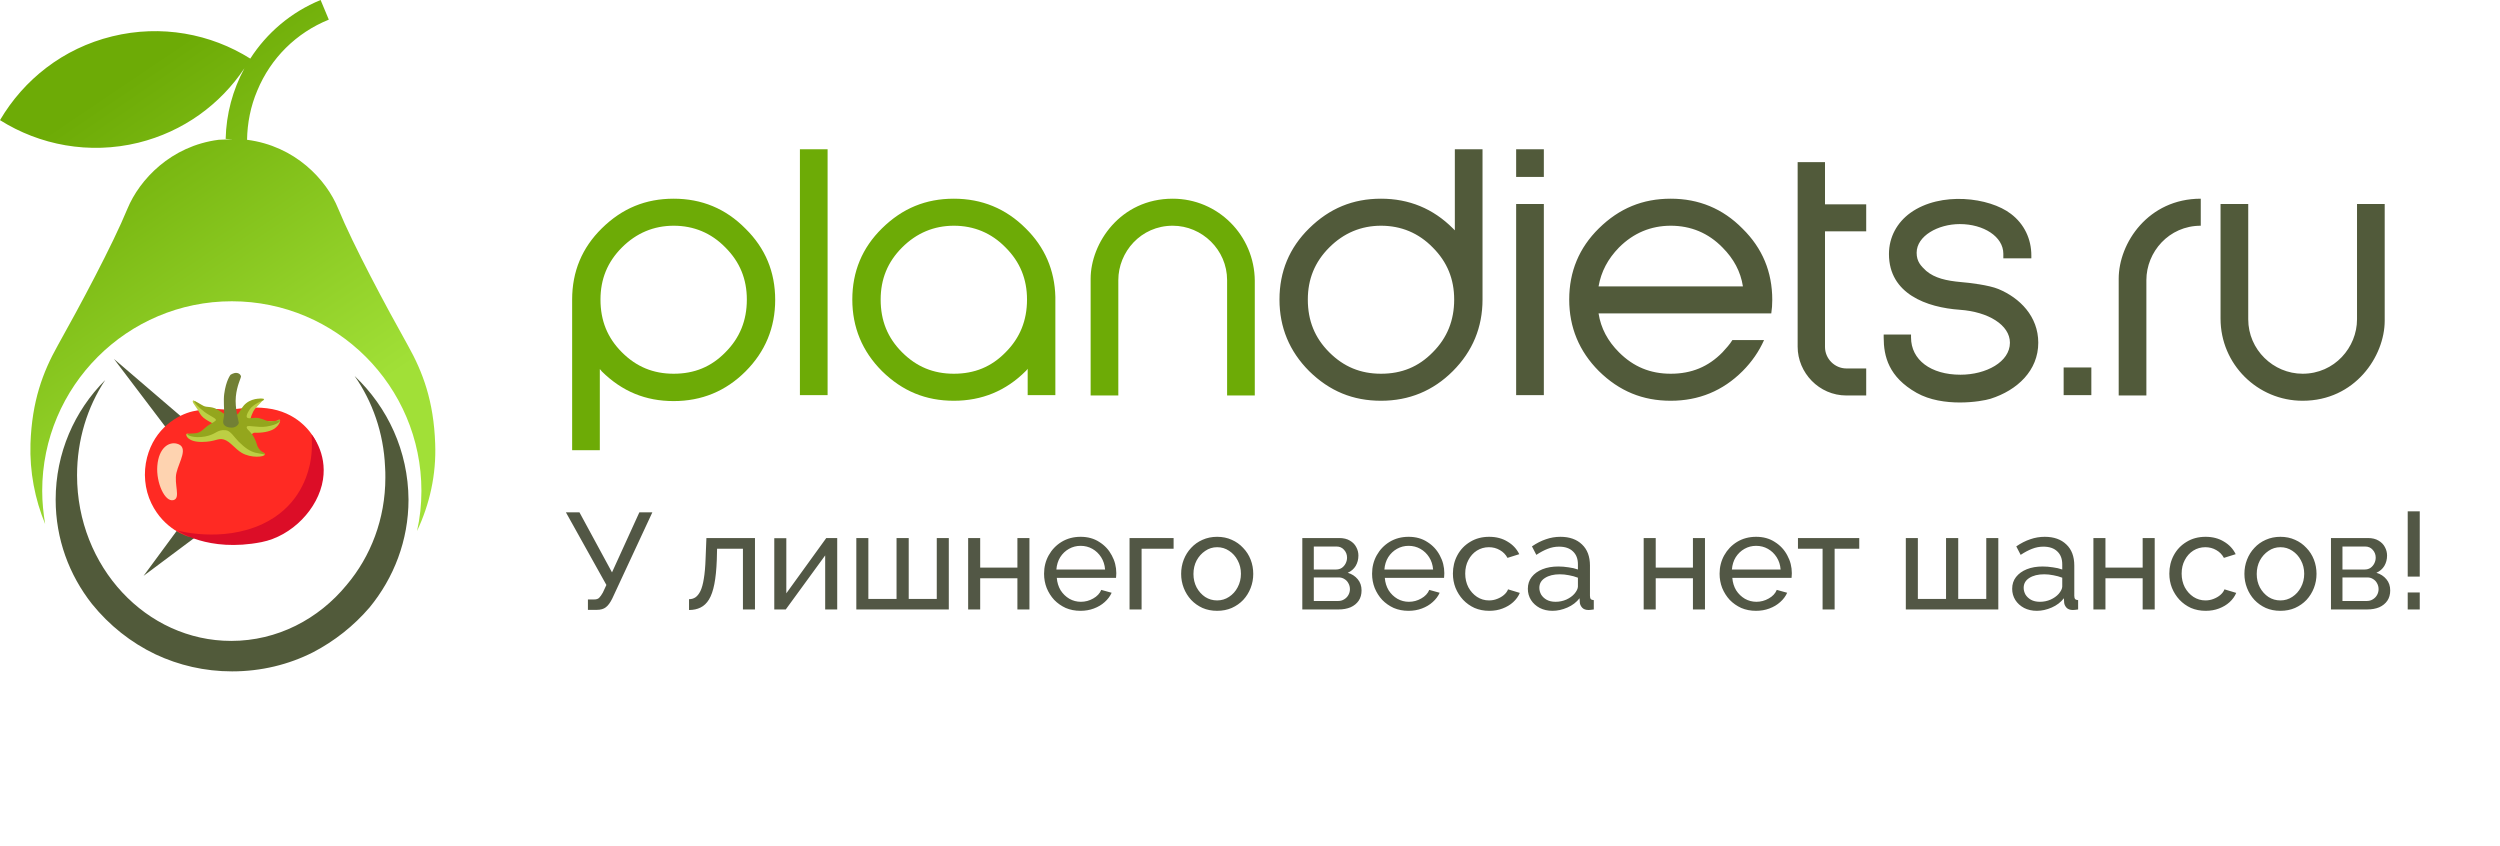 <svg width="201" height="68" viewBox="0 0 201 68" fill="none" xmlns="http://www.w3.org/2000/svg">
<path d="M28.509 30.229C29.946 32.279 30.841 34.8 30.959 37.533C30.983 37.816 30.983 38.098 30.983 38.405C30.983 41.727 29.804 44.743 27.872 47.028C25.61 49.785 22.288 51.529 18.589 51.529C11.756 51.529 6.195 45.568 6.195 38.216C6.195 35.365 7.02 32.726 8.457 30.558C5.983 33.032 4.475 36.425 4.475 40.172C4.475 43.329 5.559 46.227 7.397 48.56C8.787 50.28 10.531 51.67 12.51 52.612C14.371 53.484 16.445 53.979 18.66 53.979C20.992 53.979 23.207 53.437 25.163 52.447C26.883 51.552 28.438 50.327 29.71 48.843C31.666 46.463 32.844 43.447 32.844 40.172C32.82 36.261 31.171 32.75 28.509 30.229ZM15.432 38.923C15.432 39.489 15.573 40.03 15.832 40.478L11.544 46.298L17.411 41.915C17.788 42.08 18.212 42.175 18.66 42.175C20.45 42.175 21.911 40.714 21.911 38.923C21.911 37.132 20.45 35.672 18.66 35.672C18.212 35.672 17.788 35.766 17.411 35.931L9.164 28.862L15.738 37.533C15.526 37.98 15.432 38.428 15.432 38.923Z" fill="#515A3A"/>
<path d="M34.989 35.673C34.872 32.256 34 29.924 32.798 27.779C31.055 24.669 28.392 19.698 27.191 16.776C26.248 14.444 23.727 11.734 19.863 11.239C19.886 9.896 20.145 8.553 20.687 7.281C21.771 4.665 23.821 2.639 26.436 1.579L25.777 0C23.373 0.99 21.441 2.663 20.122 4.712C16.941 2.71 12.959 1.956 9.024 2.922C5.066 3.888 1.909 6.409 0 9.66C3.181 11.663 7.163 12.441 11.121 11.475C14.75 10.579 17.719 8.388 19.651 5.49C18.708 7.234 18.19 9.166 18.143 11.168L18.708 11.192L17.577 11.239C13.737 11.734 11.216 14.444 10.249 16.776C9.048 19.698 6.385 24.669 4.642 27.779C3.44 29.924 2.568 32.256 2.45 35.673C2.38 37.935 2.804 40.126 3.629 42.129C3.487 41.257 3.393 40.385 3.393 39.466C3.393 31.055 10.226 24.222 18.637 24.222C27.049 24.222 33.882 31.055 33.882 39.466C33.882 40.574 33.764 41.657 33.529 42.694C34.542 40.55 35.084 38.17 34.989 35.673Z" fill="url(#paint0_linear_96_2471)"/>
<path d="M25.521 37.674C25.521 37.674 25.725 36.101 25.354 35.39C24.982 34.679 23.836 33.108 21.459 32.825C20.198 32.675 19.344 32.844 18.565 32.937C18.072 32.996 17.154 32.69 15.505 33.069C14.282 33.349 12.427 34.435 11.824 36.776C11.506 38.009 11.627 39.341 12.168 40.463C13.206 42.615 15.135 43.14 15.135 43.14L19.011 43.458L23.703 41.455L25.521 37.674Z" fill="#FF2A23"/>
<path d="M21.023 43.587C23.476 43.105 25.597 40.901 25.966 38.568C26.312 36.384 25.041 34.921 25.041 34.921C25.041 34.921 25.186 36.086 24.916 37.328C24.625 38.656 23.783 40.87 21.116 42.125C17.842 43.664 14.256 42.65 14.256 42.65C14.256 42.65 16.692 44.437 21.023 43.587Z" fill="#DC0D27"/>
<path d="M14.224 35.672C13.575 35.502 12.765 35.999 12.648 37.456C12.54 38.791 13.253 40.399 13.952 40.207C14.546 40.044 13.975 38.929 14.186 38.014C14.4 37.099 15.213 35.932 14.224 35.672Z" fill="#FED3B0"/>
<path d="M14.994 34.883C14.9 35.005 15.118 35.539 16.226 35.532C17.331 35.525 17.517 35.191 18.01 35.341C18.502 35.49 18.887 36.083 19.431 36.407C20.192 36.859 21.291 36.744 21.284 36.543C21.277 36.34 21.008 36.444 20.777 36.161C20.545 35.877 20.136 35.126 20.136 35.126C20.136 35.126 20.25 34.775 20.492 34.788C21.051 34.818 21.673 34.707 22.015 34.493C22.425 34.238 22.579 33.844 22.504 33.754C22.429 33.664 22.197 33.905 22.07 33.882C21.944 33.859 21.121 33.875 21.121 33.875L20.127 33.714C20.127 33.714 20.264 33.132 20.532 32.833C20.801 32.535 21.222 32.124 21.214 32.072C21.206 32.02 20.867 32.066 20.867 32.066L19.82 32.544L19.088 33.508L17.698 33.687L16.359 32.79C16.359 32.79 15.592 32.171 15.557 32.185C15.363 32.265 15.658 32.56 15.881 32.916C16.074 33.226 16.113 33.381 16.374 33.597C16.628 33.806 17.054 34.015 17.054 34.015L16.748 34.568C16.748 34.568 15.762 34.956 15.589 34.956C15.418 34.958 15.046 34.817 14.994 34.883Z" fill="#BDCF44"/>
<path d="M18.133 34.586C18.534 34.615 18.823 35.144 19.183 35.504C19.71 36.028 20.122 36.301 20.565 36.405C20.788 36.456 21.298 36.54 21.298 36.54C21.298 36.54 21.372 36.489 21.12 36.349C20.868 36.209 20.716 35.94 20.679 35.815C20.642 35.691 20.526 35.281 20.282 34.941C20.039 34.601 19.762 34.457 19.85 34.303C19.938 34.148 20.703 34.41 21.439 34.292C22.41 34.138 22.558 33.828 22.514 33.791C22.47 33.754 21.869 33.931 21.565 33.864C21.262 33.798 21.001 33.591 20.543 33.591C20.23 33.591 19.924 33.704 19.841 33.534C19.772 33.392 20.033 32.915 20.231 32.736C20.712 32.301 21.232 32.197 21.232 32.138C21.232 32.016 20.387 31.947 19.802 32.411C19.219 32.873 19.329 33.481 18.572 33.481C18.32 33.481 18.223 33.421 18.223 33.421C18.223 33.421 17.885 33.144 17.433 32.901C16.982 32.657 16.641 32.765 16.381 32.641C16.122 32.516 15.662 32.193 15.618 32.258C15.573 32.323 15.963 32.765 16.453 33.127C16.942 33.488 17.491 33.672 17.334 33.819C17.179 33.967 16.92 34.063 16.675 34.247C16.43 34.431 16.215 34.696 15.919 34.792C15.623 34.889 15.135 34.821 15.068 34.902C15.001 34.983 15.584 35.262 16.496 35.093C17.405 34.924 17.407 34.532 18.133 34.586Z" fill="#94A61D"/>
<path d="M18.99 29.98C18.79 29.971 18.538 30.129 18.538 30.129C18.538 30.129 18.171 30.575 18.026 31.683C17.959 32.196 18.032 32.884 18.018 33.263C18.004 33.641 17.921 33.783 17.944 33.977C17.967 34.169 18.169 34.387 18.637 34.382C19.013 34.379 19.207 34.088 19.2 33.984C19.193 33.88 18.871 32.818 18.962 31.882C19.047 31.012 19.364 30.411 19.377 30.285C19.384 30.217 19.294 29.994 18.99 29.98Z" fill="#728035"/>
<path d="M64.313 31.77H66.539V12H64.313V31.77ZM94.286 15.975C90.072 15.975 87.687 19.553 87.687 22.415V31.797H89.913V22.521C89.913 20.268 91.715 18.148 94.286 18.148C96.644 18.148 98.659 20.083 98.659 22.521V31.797H100.885V22.574C100.858 18.917 97.917 15.975 94.286 15.975ZM54.163 15.975C51.91 15.975 50.028 16.744 48.385 18.36C46.795 19.924 46 21.832 46 24.085V36.196H48.226V29.677C48.279 29.73 48.332 29.783 48.385 29.862C50.028 31.479 51.91 32.247 54.163 32.247C56.415 32.247 58.35 31.452 59.94 29.862C61.53 28.272 62.325 26.337 62.325 24.111C62.325 21.859 61.53 19.951 59.94 18.387C58.35 16.77 56.415 15.975 54.163 15.975ZM58.323 28.325C57.184 29.491 55.832 30.048 54.163 30.048C52.519 30.048 51.168 29.491 50.002 28.325C48.836 27.159 48.279 25.781 48.279 24.085C48.279 22.442 48.836 21.064 50.002 19.898C51.168 18.731 52.572 18.148 54.163 18.148C55.779 18.148 57.184 18.731 58.323 19.898C59.489 21.064 60.046 22.442 60.046 24.085C60.046 25.754 59.489 27.159 58.323 28.325ZM82.466 18.36C80.876 16.77 78.942 15.975 76.689 15.975C74.436 15.975 72.555 16.744 70.912 18.36C69.321 19.924 68.526 21.832 68.526 24.085C68.526 26.311 69.321 28.245 70.912 29.836C72.555 31.452 74.436 32.221 76.689 32.221C78.942 32.221 80.876 31.426 82.466 29.836C82.519 29.783 82.572 29.73 82.625 29.65V31.77H84.851V23.873C84.798 21.726 84.003 19.871 82.466 18.36ZM80.85 28.325C79.71 29.491 78.358 30.048 76.689 30.048C75.046 30.048 73.694 29.491 72.528 28.325C71.362 27.159 70.805 25.781 70.805 24.085C70.805 22.442 71.362 21.064 72.528 19.898C73.694 18.731 75.099 18.148 76.689 18.148C78.305 18.148 79.71 18.731 80.85 19.898C82.016 21.064 82.572 22.442 82.572 24.085C82.572 25.754 82.016 27.159 80.85 28.325Z" fill="#6DAB06"/>
<path d="M121.898 31.77H124.125V16.399H121.898V31.77ZM116.969 18.519C116.916 18.466 116.863 18.413 116.81 18.36C115.22 16.77 113.285 15.975 111.033 15.975C108.78 15.975 106.899 16.744 105.255 18.36C103.665 19.924 102.87 21.832 102.87 24.085C102.87 26.311 103.665 28.245 105.255 29.836C106.899 31.452 108.78 32.221 111.033 32.221C113.285 32.221 115.22 31.426 116.81 29.836C118.4 28.245 119.195 26.311 119.195 24.085V12H116.969V18.519ZM115.194 28.325C114.054 29.491 112.702 30.048 111.033 30.048C109.39 30.048 108.038 29.491 106.872 28.325C105.706 27.159 105.149 25.781 105.149 24.085C105.149 22.442 105.706 21.064 106.872 19.898C108.038 18.731 109.443 18.148 111.033 18.148C112.649 18.148 114.054 18.731 115.194 19.898C116.36 21.064 116.916 22.442 116.916 24.085C116.916 25.754 116.36 27.159 115.194 28.325ZM191.73 16.399H189.504V25.675C189.504 27.927 187.702 30.048 185.131 30.048C182.772 30.048 180.758 28.113 180.758 25.675V16.399H178.532V25.622C178.532 29.279 181.5 32.221 185.131 32.221C189.345 32.221 191.73 28.643 191.73 25.781V16.399ZM146.757 13.034H144.531V27.875C144.531 29.968 146.253 31.797 148.453 31.797H150.043V29.624H148.453C147.499 29.624 146.73 28.828 146.73 27.901V18.599H150.043V16.426H146.73V13.034H146.757ZM160.67 23.237C159.902 22.919 158.338 22.733 157.675 22.68C156.483 22.574 155.555 22.362 154.866 21.779C154.442 21.382 154.098 21.037 154.098 20.322C154.098 18.97 155.82 18.016 157.569 18.016C159.478 18.016 161.068 19.023 161.068 20.401V20.772H163.32V20.534C163.32 19.235 162.764 18.016 161.677 17.194C159.955 15.869 156.032 15.366 153.594 17.115C152.534 17.883 151.872 19.049 151.872 20.427C151.872 23.634 154.919 24.721 157.569 24.906C159.849 25.065 161.598 26.125 161.598 27.556C161.598 29.093 159.69 30.127 157.622 30.127C155.237 30.127 153.647 28.934 153.647 27.132V26.894H151.448V27.132C151.448 28.643 151.845 30.313 154.098 31.585C156.218 32.777 159.266 32.3 160.034 32.062C162.207 31.373 163.877 29.783 163.877 27.556C163.877 25.436 162.393 23.952 160.67 23.237ZM134.328 15.975C132.075 15.975 130.193 16.744 128.55 18.36C126.96 19.924 126.165 21.832 126.165 24.085C126.165 26.311 126.96 28.245 128.55 29.836C130.193 31.452 132.075 32.221 134.328 32.221C136.58 32.221 138.515 31.426 140.105 29.836C140.847 29.093 141.43 28.245 141.828 27.344H139.283C139.071 27.689 138.78 28.007 138.488 28.325C137.349 29.491 135.997 30.048 134.328 30.048C132.685 30.048 131.333 29.491 130.167 28.325C129.266 27.424 128.709 26.39 128.524 25.198H142.411C142.464 24.853 142.49 24.482 142.49 24.111C142.49 21.859 141.695 19.951 140.105 18.387C138.515 16.77 136.58 15.975 134.328 15.975ZM128.524 23.025C128.736 21.832 129.266 20.825 130.167 19.898C131.333 18.731 132.738 18.148 134.328 18.148C135.944 18.148 137.349 18.731 138.488 19.898C139.389 20.799 139.946 21.832 140.131 23.025H128.524ZM121.898 14.226H124.125V12H121.898V14.226ZM165.917 31.77H168.144V29.544H165.917V31.77ZM170.343 22.415V31.797H172.569V22.521C172.569 20.268 174.371 18.148 176.942 18.148V15.975C172.728 15.975 170.343 19.526 170.343 22.415Z" fill="#515A3A"/>
<path d="M47.269 49.033V48.197H47.764C47.947 48.197 48.083 48.153 48.171 48.065C48.266 47.97 48.365 47.83 48.468 47.647L48.754 47.031L45.498 41.19H46.587L49.205 46.019L51.405 41.19H52.45L49.227 48.12C49.066 48.45 48.893 48.685 48.71 48.824C48.534 48.963 48.288 49.033 47.973 49.033H47.269ZM55.398 49.044V48.175C55.589 48.175 55.757 48.127 55.904 48.032C56.058 47.929 56.194 47.761 56.311 47.526C56.428 47.284 56.52 46.954 56.586 46.536C56.659 46.111 56.707 45.572 56.729 44.919L56.795 43.258H60.7V49H59.732V44.116H57.653L57.631 45.007C57.602 45.792 57.536 46.444 57.433 46.965C57.33 47.486 57.187 47.896 57.004 48.197C56.821 48.498 56.593 48.714 56.322 48.846C56.058 48.978 55.75 49.044 55.398 49.044ZM62.252 49V43.269H63.22V47.702L66.432 43.258H67.312V49H66.344V44.655L63.176 49H62.252ZM68.848 49V43.258H69.816V48.153H72.082V43.258H73.061V48.153H75.316V43.258H76.284V49H68.848ZM77.839 49V43.258H78.807V45.634H81.799V43.258H82.767V49H81.799V46.492H78.807V49H77.839ZM86.869 49.11C86.436 49.11 86.04 49.033 85.681 48.879C85.329 48.718 85.021 48.501 84.757 48.23C84.5 47.951 84.299 47.632 84.152 47.273C84.013 46.914 83.943 46.532 83.943 46.129C83.943 45.586 84.067 45.091 84.317 44.644C84.566 44.197 84.911 43.837 85.351 43.566C85.798 43.295 86.308 43.159 86.88 43.159C87.459 43.159 87.962 43.298 88.387 43.577C88.82 43.848 89.153 44.208 89.388 44.655C89.63 45.095 89.751 45.572 89.751 46.085C89.751 46.158 89.747 46.232 89.74 46.305C89.74 46.371 89.736 46.422 89.729 46.459H84.966C84.995 46.833 85.098 47.167 85.274 47.46C85.457 47.746 85.692 47.973 85.978 48.142C86.264 48.303 86.572 48.384 86.902 48.384C87.254 48.384 87.584 48.296 87.892 48.12C88.207 47.944 88.424 47.713 88.541 47.427L89.377 47.658C89.252 47.937 89.065 48.186 88.816 48.406C88.574 48.626 88.284 48.798 87.947 48.923C87.617 49.048 87.257 49.11 86.869 49.11ZM84.933 45.788H88.849C88.82 45.414 88.713 45.084 88.53 44.798C88.347 44.512 88.112 44.288 87.826 44.127C87.54 43.966 87.225 43.885 86.88 43.885C86.543 43.885 86.231 43.966 85.945 44.127C85.659 44.288 85.424 44.512 85.241 44.798C85.065 45.084 84.962 45.414 84.933 45.788ZM90.816 49V43.258H94.358V44.116H91.784V49H90.816ZM97.857 49.11C97.425 49.11 97.032 49.033 96.68 48.879C96.328 48.718 96.024 48.501 95.767 48.23C95.511 47.951 95.313 47.632 95.173 47.273C95.034 46.914 94.964 46.536 94.964 46.14C94.964 45.737 95.034 45.355 95.173 44.996C95.313 44.637 95.511 44.321 95.767 44.05C96.024 43.771 96.328 43.555 96.68 43.401C97.04 43.24 97.432 43.159 97.857 43.159C98.29 43.159 98.682 43.24 99.034 43.401C99.386 43.555 99.691 43.771 99.947 44.05C100.211 44.321 100.413 44.637 100.552 44.996C100.692 45.355 100.761 45.737 100.761 46.14C100.761 46.536 100.692 46.914 100.552 47.273C100.413 47.632 100.215 47.951 99.958 48.23C99.702 48.501 99.394 48.718 99.034 48.879C98.682 49.033 98.29 49.11 97.857 49.11ZM95.954 46.151C95.954 46.547 96.039 46.906 96.207 47.229C96.383 47.552 96.614 47.808 96.9 47.999C97.186 48.182 97.505 48.274 97.857 48.274C98.209 48.274 98.528 48.179 98.814 47.988C99.108 47.797 99.339 47.541 99.507 47.218C99.683 46.888 99.771 46.525 99.771 46.129C99.771 45.733 99.683 45.374 99.507 45.051C99.339 44.728 99.108 44.472 98.814 44.281C98.528 44.09 98.209 43.995 97.857 43.995C97.505 43.995 97.186 44.094 96.9 44.292C96.614 44.483 96.383 44.739 96.207 45.062C96.039 45.385 95.954 45.748 95.954 46.151ZM104.706 49V43.258H107.676C108.02 43.258 108.306 43.328 108.534 43.467C108.761 43.599 108.93 43.771 109.04 43.984C109.157 44.197 109.216 44.424 109.216 44.666C109.216 44.974 109.142 45.253 108.996 45.502C108.849 45.744 108.636 45.927 108.358 46.052C108.688 46.147 108.955 46.32 109.161 46.569C109.366 46.811 109.469 47.112 109.469 47.471C109.469 47.794 109.392 48.069 109.238 48.296C109.084 48.523 108.867 48.699 108.589 48.824C108.31 48.941 107.987 49 107.621 49H104.706ZM105.63 48.318H107.599C107.775 48.318 107.932 48.274 108.072 48.186C108.218 48.098 108.332 47.981 108.413 47.834C108.493 47.687 108.534 47.533 108.534 47.372C108.534 47.196 108.493 47.038 108.413 46.899C108.339 46.752 108.233 46.639 108.094 46.558C107.962 46.47 107.808 46.426 107.632 46.426H105.63V48.318ZM105.63 45.788H107.423C107.599 45.788 107.753 45.744 107.885 45.656C108.017 45.561 108.119 45.44 108.193 45.293C108.266 45.146 108.303 44.992 108.303 44.831C108.303 44.589 108.222 44.38 108.061 44.204C107.907 44.028 107.705 43.94 107.456 43.94H105.63V45.788ZM113.241 49.11C112.808 49.11 112.412 49.033 112.053 48.879C111.701 48.718 111.393 48.501 111.129 48.23C110.872 47.951 110.671 47.632 110.524 47.273C110.385 46.914 110.315 46.532 110.315 46.129C110.315 45.586 110.44 45.091 110.689 44.644C110.938 44.197 111.283 43.837 111.723 43.566C112.17 43.295 112.68 43.159 113.252 43.159C113.831 43.159 114.334 43.298 114.759 43.577C115.192 43.848 115.525 44.208 115.76 44.655C116.002 45.095 116.123 45.572 116.123 46.085C116.123 46.158 116.119 46.232 116.112 46.305C116.112 46.371 116.108 46.422 116.101 46.459H111.338C111.367 46.833 111.47 47.167 111.646 47.46C111.829 47.746 112.064 47.973 112.35 48.142C112.636 48.303 112.944 48.384 113.274 48.384C113.626 48.384 113.956 48.296 114.264 48.12C114.579 47.944 114.796 47.713 114.913 47.427L115.749 47.658C115.624 47.937 115.437 48.186 115.188 48.406C114.946 48.626 114.656 48.798 114.319 48.923C113.989 49.048 113.63 49.11 113.241 49.11ZM111.305 45.788H115.221C115.192 45.414 115.085 45.084 114.902 44.798C114.719 44.512 114.484 44.288 114.198 44.127C113.912 43.966 113.597 43.885 113.252 43.885C112.915 43.885 112.603 43.966 112.317 44.127C112.031 44.288 111.796 44.512 111.613 44.798C111.437 45.084 111.334 45.414 111.305 45.788ZM119.74 49.11C119.307 49.11 118.911 49.033 118.552 48.879C118.2 48.718 117.892 48.498 117.628 48.219C117.371 47.94 117.17 47.621 117.023 47.262C116.884 46.903 116.814 46.521 116.814 46.118C116.814 45.575 116.935 45.08 117.177 44.633C117.419 44.186 117.76 43.83 118.2 43.566C118.64 43.295 119.15 43.159 119.729 43.159C120.294 43.159 120.785 43.287 121.203 43.544C121.628 43.793 121.944 44.131 122.149 44.556L121.203 44.853C121.056 44.582 120.851 44.373 120.587 44.226C120.323 44.072 120.03 43.995 119.707 43.995C119.355 43.995 119.032 44.087 118.739 44.27C118.453 44.453 118.226 44.706 118.057 45.029C117.888 45.344 117.804 45.707 117.804 46.118C117.804 46.521 117.888 46.888 118.057 47.218C118.233 47.541 118.464 47.797 118.75 47.988C119.043 48.179 119.366 48.274 119.718 48.274C119.945 48.274 120.162 48.234 120.367 48.153C120.58 48.072 120.763 47.966 120.917 47.834C121.078 47.695 121.188 47.544 121.247 47.383L122.193 47.669C122.076 47.948 121.896 48.197 121.654 48.417C121.419 48.63 121.137 48.798 120.807 48.923C120.484 49.048 120.129 49.11 119.74 49.11ZM122.839 47.339C122.839 46.972 122.941 46.657 123.147 46.393C123.359 46.122 123.649 45.913 124.016 45.766C124.382 45.619 124.808 45.546 125.292 45.546C125.548 45.546 125.82 45.568 126.106 45.612C126.392 45.649 126.645 45.707 126.865 45.788V45.37C126.865 44.93 126.733 44.585 126.469 44.336C126.205 44.079 125.831 43.951 125.347 43.951C125.031 43.951 124.727 44.01 124.434 44.127C124.148 44.237 123.843 44.398 123.521 44.611L123.169 43.929C123.543 43.672 123.917 43.482 124.291 43.357C124.665 43.225 125.053 43.159 125.457 43.159C126.19 43.159 126.769 43.364 127.195 43.775C127.62 44.178 127.833 44.743 127.833 45.469V47.9C127.833 48.017 127.855 48.105 127.899 48.164C127.95 48.215 128.031 48.245 128.141 48.252V49C128.045 49.015 127.961 49.026 127.888 49.033C127.822 49.04 127.767 49.044 127.723 49.044C127.495 49.044 127.323 48.982 127.206 48.857C127.096 48.732 127.033 48.6 127.019 48.461L126.997 48.098C126.747 48.421 126.421 48.67 126.018 48.846C125.614 49.022 125.215 49.11 124.819 49.11C124.437 49.11 124.096 49.033 123.796 48.879C123.495 48.718 123.26 48.505 123.092 48.241C122.923 47.97 122.839 47.669 122.839 47.339ZM126.579 47.746C126.667 47.643 126.736 47.541 126.788 47.438C126.839 47.328 126.865 47.236 126.865 47.163V46.448C126.637 46.36 126.399 46.294 126.15 46.25C125.9 46.199 125.655 46.173 125.413 46.173C124.921 46.173 124.522 46.272 124.214 46.47C123.913 46.661 123.763 46.925 123.763 47.262C123.763 47.445 123.81 47.625 123.906 47.801C124.008 47.97 124.155 48.109 124.346 48.219C124.544 48.329 124.786 48.384 125.072 48.384C125.372 48.384 125.658 48.325 125.93 48.208C126.201 48.083 126.417 47.929 126.579 47.746ZM132.152 49V43.258H133.12V45.634H136.112V43.258H137.08V49H136.112V46.492H133.12V49H132.152ZM141.181 49.11C140.749 49.11 140.353 49.033 139.993 48.879C139.641 48.718 139.333 48.501 139.069 48.23C138.813 47.951 138.611 47.632 138.464 47.273C138.325 46.914 138.255 46.532 138.255 46.129C138.255 45.586 138.38 45.091 138.629 44.644C138.879 44.197 139.223 43.837 139.663 43.566C140.111 43.295 140.62 43.159 141.192 43.159C141.772 43.159 142.274 43.298 142.699 43.577C143.132 43.848 143.466 44.208 143.7 44.655C143.942 45.095 144.063 45.572 144.063 46.085C144.063 46.158 144.06 46.232 144.052 46.305C144.052 46.371 144.049 46.422 144.041 46.459H139.278C139.308 46.833 139.41 47.167 139.586 47.46C139.77 47.746 140.004 47.973 140.29 48.142C140.576 48.303 140.884 48.384 141.214 48.384C141.566 48.384 141.896 48.296 142.204 48.12C142.52 47.944 142.736 47.713 142.853 47.427L143.689 47.658C143.565 47.937 143.378 48.186 143.128 48.406C142.886 48.626 142.597 48.798 142.259 48.923C141.929 49.048 141.57 49.11 141.181 49.11ZM139.245 45.788H143.161C143.132 45.414 143.026 45.084 142.842 44.798C142.659 44.512 142.424 44.288 142.138 44.127C141.852 43.966 141.537 43.885 141.192 43.885C140.855 43.885 140.543 43.966 140.257 44.127C139.971 44.288 139.737 44.512 139.553 44.798C139.377 45.084 139.275 45.414 139.245 45.788ZM146.536 49V44.116H144.556V43.258H149.484V44.116H147.504V49H146.536ZM153.228 49V43.258H154.196V48.153H156.462V43.258H157.441V48.153H159.696V43.258H160.664V49H153.228ZM161.779 47.339C161.779 46.972 161.882 46.657 162.087 46.393C162.3 46.122 162.59 45.913 162.956 45.766C163.323 45.619 163.748 45.546 164.232 45.546C164.489 45.546 164.76 45.568 165.046 45.612C165.332 45.649 165.585 45.707 165.805 45.788V45.37C165.805 44.93 165.673 44.585 165.409 44.336C165.145 44.079 164.771 43.951 164.287 43.951C163.972 43.951 163.668 44.01 163.374 44.127C163.088 44.237 162.784 44.398 162.461 44.611L162.109 43.929C162.483 43.672 162.857 43.482 163.231 43.357C163.605 43.225 163.994 43.159 164.397 43.159C165.131 43.159 165.71 43.364 166.135 43.775C166.561 44.178 166.773 44.743 166.773 45.469V47.9C166.773 48.017 166.795 48.105 166.839 48.164C166.891 48.215 166.971 48.245 167.081 48.252V49C166.986 49.015 166.902 49.026 166.828 49.033C166.762 49.04 166.707 49.044 166.663 49.044C166.436 49.044 166.264 48.982 166.146 48.857C166.036 48.732 165.974 48.6 165.959 48.461L165.937 48.098C165.688 48.421 165.362 48.67 164.958 48.846C164.555 49.022 164.155 49.11 163.759 49.11C163.378 49.11 163.037 49.033 162.736 48.879C162.436 48.718 162.201 48.505 162.032 48.241C161.864 47.97 161.779 47.669 161.779 47.339ZM165.519 47.746C165.607 47.643 165.677 47.541 165.728 47.438C165.78 47.328 165.805 47.236 165.805 47.163V46.448C165.578 46.36 165.34 46.294 165.09 46.25C164.841 46.199 164.595 46.173 164.353 46.173C163.862 46.173 163.462 46.272 163.154 46.47C162.854 46.661 162.703 46.925 162.703 47.262C162.703 47.445 162.751 47.625 162.846 47.801C162.949 47.97 163.096 48.109 163.286 48.219C163.484 48.329 163.726 48.384 164.012 48.384C164.313 48.384 164.599 48.325 164.87 48.208C165.142 48.083 165.358 47.929 165.519 47.746ZM168.31 49V43.258H169.278V45.634H172.27V43.258H173.238V49H172.27V46.492H169.278V49H168.31ZM177.34 49.11C176.907 49.11 176.511 49.033 176.152 48.879C175.8 48.718 175.492 48.498 175.228 48.219C174.971 47.94 174.769 47.621 174.623 47.262C174.483 46.903 174.414 46.521 174.414 46.118C174.414 45.575 174.535 45.08 174.777 44.633C175.019 44.186 175.36 43.83 175.8 43.566C176.24 43.295 176.749 43.159 177.329 43.159C177.893 43.159 178.385 43.287 178.803 43.544C179.228 43.793 179.543 44.131 179.749 44.556L178.803 44.853C178.656 44.582 178.451 44.373 178.187 44.226C177.923 44.072 177.629 43.995 177.307 43.995C176.955 43.995 176.632 44.087 176.339 44.27C176.053 44.453 175.825 44.706 175.657 45.029C175.488 45.344 175.404 45.707 175.404 46.118C175.404 46.521 175.488 46.888 175.657 47.218C175.833 47.541 176.064 47.797 176.35 47.988C176.643 48.179 176.966 48.274 177.318 48.274C177.545 48.274 177.761 48.234 177.967 48.153C178.179 48.072 178.363 47.966 178.517 47.834C178.678 47.695 178.788 47.544 178.847 47.383L179.793 47.669C179.675 47.948 179.496 48.197 179.254 48.417C179.019 48.63 178.737 48.798 178.407 48.923C178.084 49.048 177.728 49.11 177.34 49.11ZM183.344 49.11C182.911 49.11 182.519 49.033 182.167 48.879C181.815 48.718 181.51 48.501 181.254 48.23C180.997 47.951 180.799 47.632 180.66 47.273C180.52 46.914 180.451 46.536 180.451 46.14C180.451 45.737 180.52 45.355 180.66 44.996C180.799 44.637 180.997 44.321 181.254 44.05C181.51 43.771 181.815 43.555 182.167 43.401C182.526 43.24 182.918 43.159 183.344 43.159C183.776 43.159 184.169 43.24 184.521 43.401C184.873 43.555 185.177 43.771 185.434 44.05C185.698 44.321 185.899 44.637 186.039 44.996C186.178 45.355 186.248 45.737 186.248 46.14C186.248 46.536 186.178 46.914 186.039 47.273C185.899 47.632 185.701 47.951 185.445 48.23C185.188 48.501 184.88 48.718 184.521 48.879C184.169 49.033 183.776 49.11 183.344 49.11ZM181.441 46.151C181.441 46.547 181.525 46.906 181.694 47.229C181.87 47.552 182.101 47.808 182.387 47.999C182.673 48.182 182.992 48.274 183.344 48.274C183.696 48.274 184.015 48.179 184.301 47.988C184.594 47.797 184.825 47.541 184.994 47.218C185.17 46.888 185.258 46.525 185.258 46.129C185.258 45.733 185.17 45.374 184.994 45.051C184.825 44.728 184.594 44.472 184.301 44.281C184.015 44.09 183.696 43.995 183.344 43.995C182.992 43.995 182.673 44.094 182.387 44.292C182.101 44.483 181.87 44.739 181.694 45.062C181.525 45.385 181.441 45.748 181.441 46.151ZM187.41 49V43.258H190.38C190.724 43.258 191.01 43.328 191.238 43.467C191.465 43.599 191.634 43.771 191.744 43.984C191.861 44.197 191.92 44.424 191.92 44.666C191.92 44.974 191.846 45.253 191.7 45.502C191.553 45.744 191.34 45.927 191.062 46.052C191.392 46.147 191.659 46.32 191.865 46.569C192.07 46.811 192.173 47.112 192.173 47.471C192.173 47.794 192.096 48.069 191.942 48.296C191.788 48.523 191.571 48.699 191.293 48.824C191.014 48.941 190.691 49 190.325 49H187.41ZM188.334 48.318H190.303C190.479 48.318 190.636 48.274 190.776 48.186C190.922 48.098 191.036 47.981 191.117 47.834C191.197 47.687 191.238 47.533 191.238 47.372C191.238 47.196 191.197 47.038 191.117 46.899C191.043 46.752 190.937 46.639 190.798 46.558C190.666 46.47 190.512 46.426 190.336 46.426H188.334V48.318ZM188.334 45.788H190.127C190.303 45.788 190.457 45.744 190.589 45.656C190.721 45.561 190.823 45.44 190.897 45.293C190.97 45.146 191.007 44.992 191.007 44.831C191.007 44.589 190.926 44.38 190.765 44.204C190.611 44.028 190.409 43.94 190.16 43.94H188.334V45.788ZM193.58 46.36V41.113H194.548V46.36H193.58ZM193.58 49V47.636H194.548V49H193.58Z" fill="#525745"/>
<defs>
<linearGradient id="paint0_linear_96_2471" x1="7.891" y1="7.899" x2="25.664" y2="34.229" gradientUnits="userSpaceOnUse">
<stop stop-color="#6DAB06"/>
<stop offset="1" stop-color="#A1E037"/>
</linearGradient>
</defs>
</svg>
